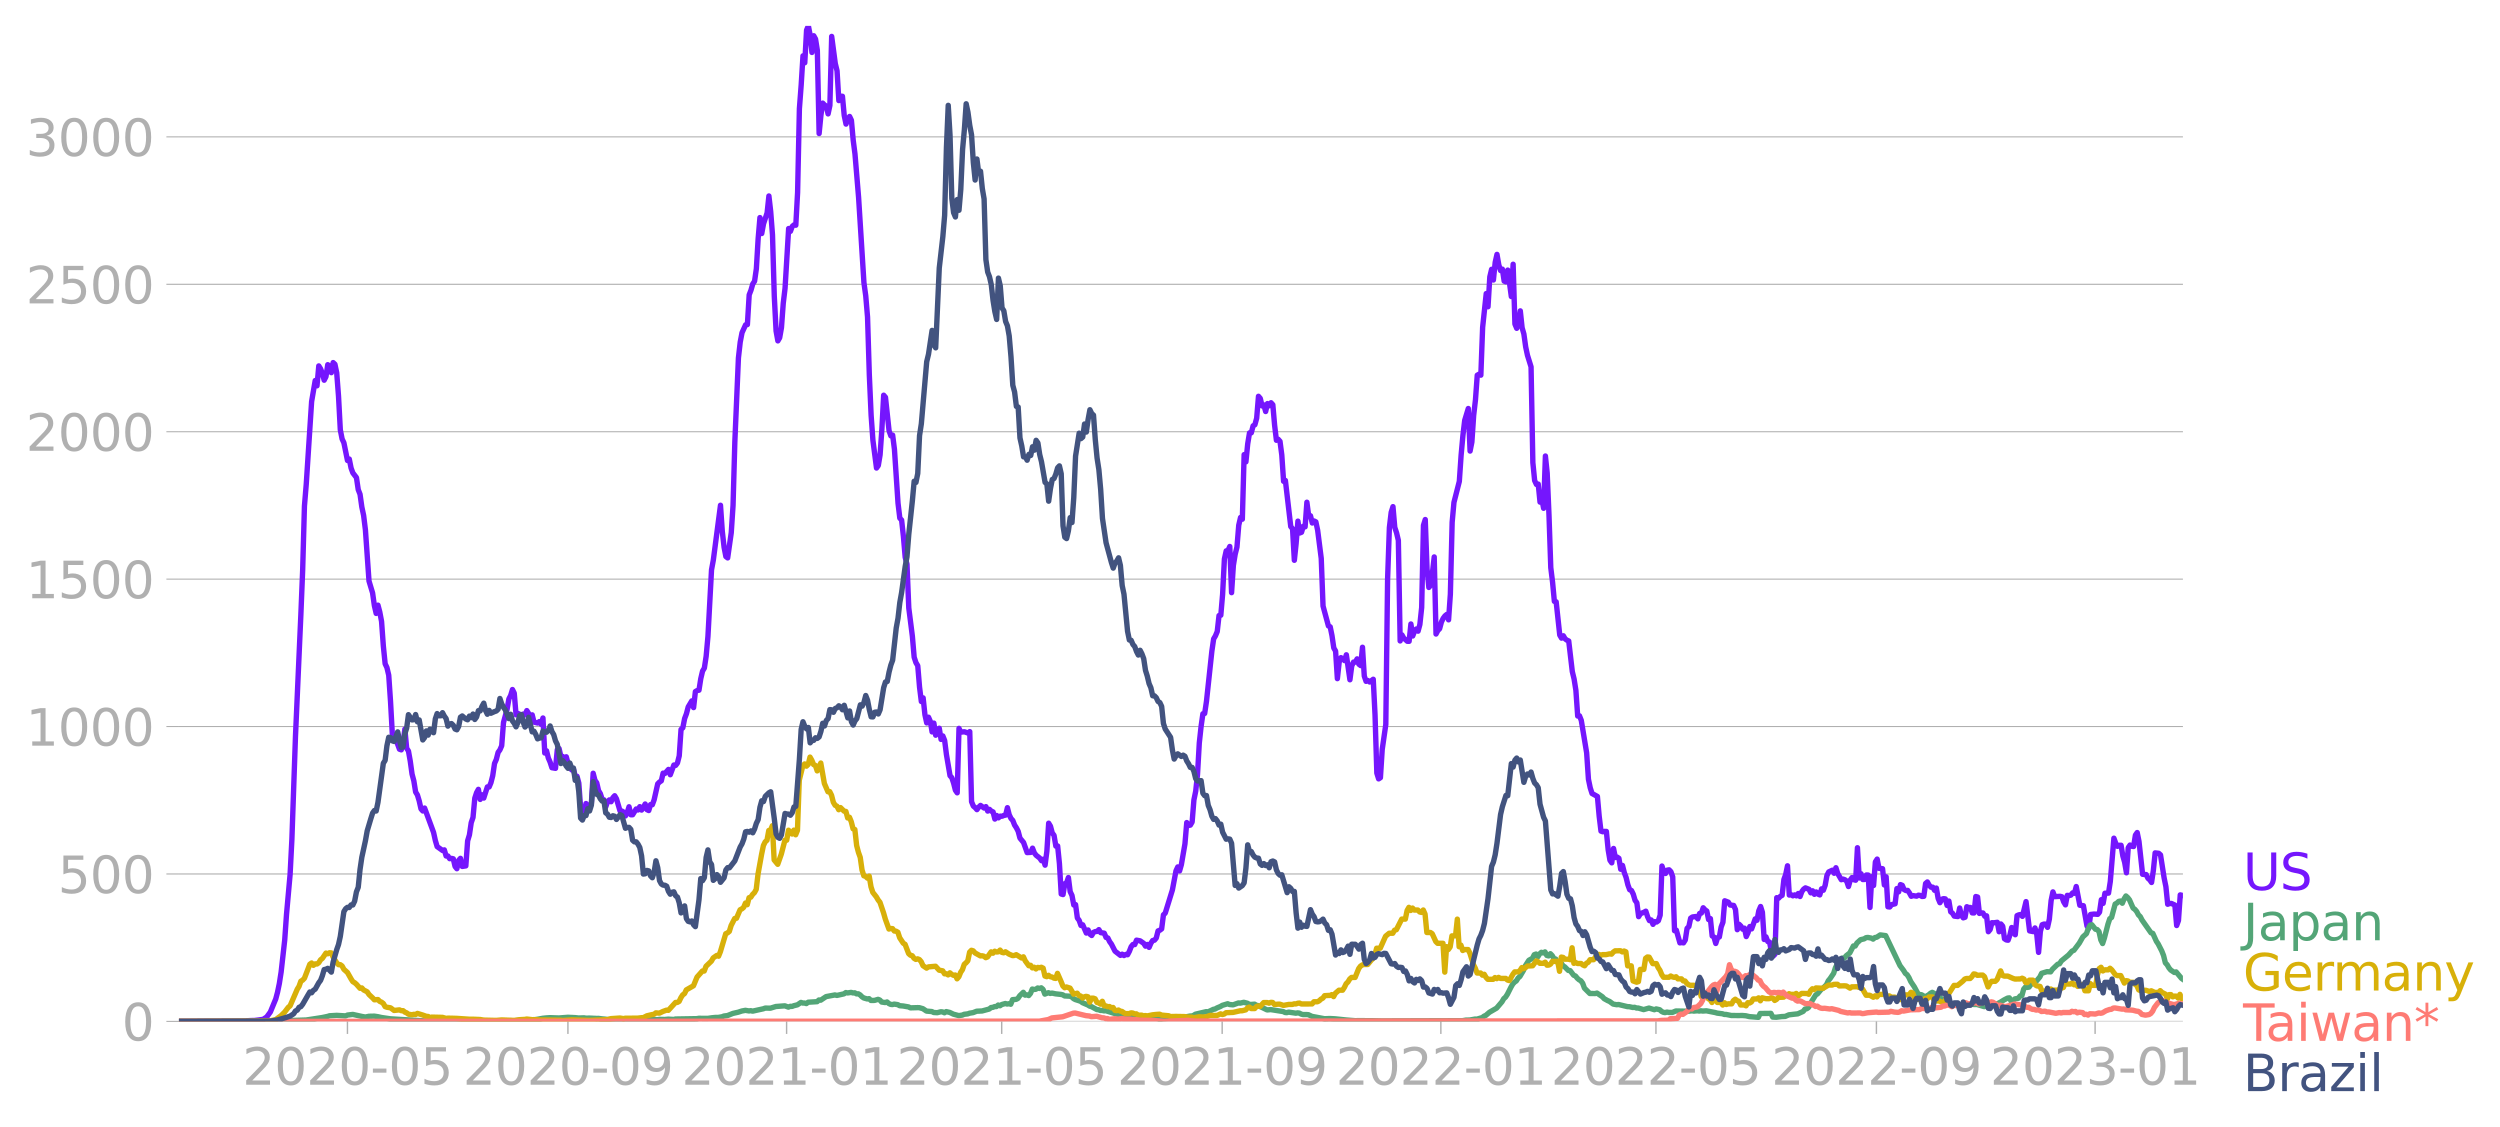 <svg xmlns="http://www.w3.org/2000/svg" xmlns:xlink="http://www.w3.org/1999/xlink" width="928.157" height="418.575" viewBox="0 0 696.117 313.931"><defs><style>*{stroke-linejoin:round;stroke-linecap:butt}</style></defs><g id="figure_1"><path id="patch_1" d="M0 313.931h696.117V0H0v313.931z" style="fill:none"/><g id="axes_1"><path id="patch_2" d="M49.83 284.4h558V7.2h-558v277.2z" style="fill:none"/><g id="matplotlib.axis_1"><g id="xtick_1"><g id="line2d_1"><defs><path id="mb6901b765c" d="M0 0v3.5" style="stroke:#b0b0b0;stroke-width:.4"/></defs><use xlink:href="#mb6901b765c" x="96.746" y="284.4" style="fill:#b0b0b0;stroke:#b0b0b0;stroke-width:.4"/></g><g id="text_1" style="fill:#b0b0b0" transform="matrix(.14 0 0 -.14 67.498 302.038)"><defs><path id="DejaVuSans-32" d="M1228 531h2203V0H469v531q359 372 979 998 621 627 780 809 303 340 423 576 121 236 121 464 0 372-261 606-261 235-680 235-297 0-627-103-329-103-704-313v638q381 153 712 231 332 78 607 78 725 0 1156-363 431-362 431-968 0-288-108-546-107-257-392-607-78-91-497-524-418-433-1181-1211z" transform="scale(.016)"/><path id="DejaVuSans-30" d="M2034 4250q-487 0-733-480-245-479-245-1442 0-959 245-1439 246-480 733-480 491 0 736 480 246 480 246 1439 0 963-246 1442-245 480-736 480zm0 500q785 0 1199-621 414-620 414-1801 0-1178-414-1799Q2819-91 2034-91q-784 0-1198 620-414 621-414 1799 0 1181 414 1801 414 621 1198 621z" transform="scale(.016)"/><path id="DejaVuSans-2d" d="M313 2009h1684v-512H313v512z" transform="scale(.016)"/><path id="DejaVuSans-35" d="M691 4666h2478v-532H1269V2991q137 47 274 70 138 23 276 23 781 0 1237-428 457-428 457-1159 0-753-469-1171Q2575-91 1722-91q-294 0-599 50Q819 9 494 109v635q281-153 581-228t634-75q541 0 856 284 316 284 316 772 0 487-316 771-315 285-856 285-253 0-505-56-251-56-513-175v2344z" transform="scale(.016)"/></defs><use xlink:href="#DejaVuSans-32"/><use xlink:href="#DejaVuSans-30" x="63.623"/><use xlink:href="#DejaVuSans-32" x="127.246"/><use xlink:href="#DejaVuSans-30" x="190.869"/><use xlink:href="#DejaVuSans-2d" x="254.492"/><use xlink:href="#DejaVuSans-30" x="290.576"/><use xlink:href="#DejaVuSans-35" x="354.199"/></g></g><g id="xtick_2"><use xlink:href="#mb6901b765c" id="line2d_2" x="158.136" y="284.4" style="fill:#b0b0b0;stroke:#b0b0b0;stroke-width:.4"/><g id="text_2" style="fill:#b0b0b0" transform="matrix(.14 0 0 -.14 128.888 302.038)"><defs><path id="DejaVuSans-39" d="M703 97v575q238-113 481-172 244-59 479-59 625 0 954 420 330 420 377 1277-181-269-460-413-278-144-615-144-700 0-1108 423-408 424-408 1159 0 718 425 1152 425 435 1131 435 810 0 1236-621 427-620 427-1801 0-1103-524-1761Q2575-91 1691-91q-238 0-482 47Q966 3 703 97zm1256 1978q425 0 673 290 249 291 249 798 0 503-249 795-248 292-673 292t-673-292q-248-292-248-795 0-507 248-798 248-290 673-290z" transform="scale(.016)"/></defs><use xlink:href="#DejaVuSans-32"/><use xlink:href="#DejaVuSans-30" x="63.623"/><use xlink:href="#DejaVuSans-32" x="127.246"/><use xlink:href="#DejaVuSans-30" x="190.869"/><use xlink:href="#DejaVuSans-2d" x="254.492"/><use xlink:href="#DejaVuSans-30" x="290.576"/><use xlink:href="#DejaVuSans-39" x="354.199"/></g></g><g id="xtick_3"><use xlink:href="#mb6901b765c" id="line2d_3" x="219.027" y="284.4" style="fill:#b0b0b0;stroke:#b0b0b0;stroke-width:.4"/><g id="text_3" style="fill:#b0b0b0" transform="matrix(.14 0 0 -.14 189.779 302.038)"><defs><path id="DejaVuSans-31" d="M794 531h1031v3560L703 3866v575l1116 225h631V531h1031V0H794v531z" transform="scale(.016)"/></defs><use xlink:href="#DejaVuSans-32"/><use xlink:href="#DejaVuSans-30" x="63.623"/><use xlink:href="#DejaVuSans-32" x="127.246"/><use xlink:href="#DejaVuSans-31" x="190.869"/><use xlink:href="#DejaVuSans-2d" x="254.492"/><use xlink:href="#DejaVuSans-30" x="290.576"/><use xlink:href="#DejaVuSans-31" x="354.199"/></g></g><g id="xtick_4"><use xlink:href="#mb6901b765c" id="line2d_4" x="278.919" y="284.4" style="fill:#b0b0b0;stroke:#b0b0b0;stroke-width:.4"/><g id="text_4" style="fill:#b0b0b0" transform="matrix(.14 0 0 -.14 249.671 302.038)"><use xlink:href="#DejaVuSans-32"/><use xlink:href="#DejaVuSans-30" x="63.623"/><use xlink:href="#DejaVuSans-32" x="127.246"/><use xlink:href="#DejaVuSans-31" x="190.869"/><use xlink:href="#DejaVuSans-2d" x="254.492"/><use xlink:href="#DejaVuSans-30" x="290.576"/><use xlink:href="#DejaVuSans-35" x="354.199"/></g></g><g id="xtick_5"><use xlink:href="#mb6901b765c" id="line2d_5" x="340.309" y="284.4" style="fill:#b0b0b0;stroke:#b0b0b0;stroke-width:.4"/><g id="text_5" style="fill:#b0b0b0" transform="matrix(.14 0 0 -.14 311.061 302.038)"><use xlink:href="#DejaVuSans-32"/><use xlink:href="#DejaVuSans-30" x="63.623"/><use xlink:href="#DejaVuSans-32" x="127.246"/><use xlink:href="#DejaVuSans-31" x="190.869"/><use xlink:href="#DejaVuSans-2d" x="254.492"/><use xlink:href="#DejaVuSans-30" x="290.576"/><use xlink:href="#DejaVuSans-39" x="354.199"/></g></g><g id="xtick_6"><use xlink:href="#mb6901b765c" id="line2d_6" x="401.2" y="284.4" style="fill:#b0b0b0;stroke:#b0b0b0;stroke-width:.4"/><g id="text_6" style="fill:#b0b0b0" transform="matrix(.14 0 0 -.14 371.952 302.038)"><use xlink:href="#DejaVuSans-32"/><use xlink:href="#DejaVuSans-30" x="63.623"/><use xlink:href="#DejaVuSans-32" x="127.246"/><use xlink:href="#DejaVuSans-32" x="190.869"/><use xlink:href="#DejaVuSans-2d" x="254.492"/><use xlink:href="#DejaVuSans-30" x="290.576"/><use xlink:href="#DejaVuSans-31" x="354.199"/></g></g><g id="xtick_7"><use xlink:href="#mb6901b765c" id="line2d_7" x="461.093" y="284.4" style="fill:#b0b0b0;stroke:#b0b0b0;stroke-width:.4"/><g id="text_7" style="fill:#b0b0b0" transform="matrix(.14 0 0 -.14 431.845 302.038)"><use xlink:href="#DejaVuSans-32"/><use xlink:href="#DejaVuSans-30" x="63.623"/><use xlink:href="#DejaVuSans-32" x="127.246"/><use xlink:href="#DejaVuSans-32" x="190.869"/><use xlink:href="#DejaVuSans-2d" x="254.492"/><use xlink:href="#DejaVuSans-30" x="290.576"/><use xlink:href="#DejaVuSans-35" x="354.199"/></g></g><g id="xtick_8"><use xlink:href="#mb6901b765c" id="line2d_8" x="522.483" y="284.4" style="fill:#b0b0b0;stroke:#b0b0b0;stroke-width:.4"/><g id="text_8" style="fill:#b0b0b0" transform="matrix(.14 0 0 -.14 493.235 302.038)"><use xlink:href="#DejaVuSans-32"/><use xlink:href="#DejaVuSans-30" x="63.623"/><use xlink:href="#DejaVuSans-32" x="127.246"/><use xlink:href="#DejaVuSans-32" x="190.869"/><use xlink:href="#DejaVuSans-2d" x="254.492"/><use xlink:href="#DejaVuSans-30" x="290.576"/><use xlink:href="#DejaVuSans-39" x="354.199"/></g></g><g id="xtick_9"><use xlink:href="#mb6901b765c" id="line2d_9" x="583.374" y="284.4" style="fill:#b0b0b0;stroke:#b0b0b0;stroke-width:.4"/><g id="text_9" style="fill:#b0b0b0" transform="matrix(.14 0 0 -.14 554.126 302.038)"><defs><path id="DejaVuSans-33" d="M2597 2516q453-97 707-404 255-306 255-756 0-690-475-1069Q2609-91 1734-91q-293 0-604 58T488 141v609q262-153 574-231 313-78 654-78 593 0 904 234t311 681q0 413-289 645-289 233-804 233h-544v519h569q465 0 712 186t247 536q0 359-255 551-254 193-729 193-260 0-557-57-297-56-653-174v562q360 100 674 150t592 50q719 0 1137-327 419-326 419-882 0-388-222-655t-631-370z" transform="scale(.016)"/></defs><use xlink:href="#DejaVuSans-32"/><use xlink:href="#DejaVuSans-30" x="63.623"/><use xlink:href="#DejaVuSans-32" x="127.246"/><use xlink:href="#DejaVuSans-33" x="190.869"/><use xlink:href="#DejaVuSans-2d" x="254.492"/><use xlink:href="#DejaVuSans-30" x="290.576"/><use xlink:href="#DejaVuSans-31" x="354.199"/></g></g></g><g id="matplotlib.axis_2"><g id="ytick_1"><path id="line2d_10" d="M49.83 284.4h558" clip-path="url(#pefe3ec8677)" style="fill:none;stroke:#b0b0b0;stroke-width:.3;stroke-linecap:square"/><g id="line2d_11"><defs><path id="m79267d91d5" d="M0 0h-3.5" style="stroke:#b0b0b0;stroke-width:.3"/></defs><use xlink:href="#m79267d91d5" x="49.83" y="284.4" style="fill:#b0b0b0;stroke:#b0b0b0;stroke-width:.3"/></g><use xlink:href="#DejaVuSans-30" id="text_10" style="fill:#b0b0b0" transform="matrix(.14 0 0 -.14 33.922 289.719)"/></g><g id="ytick_2"><path id="line2d_12" d="M49.83 243.352h558" clip-path="url(#pefe3ec8677)" style="fill:none;stroke:#b0b0b0;stroke-width:.3;stroke-linecap:square"/><use xlink:href="#m79267d91d5" id="line2d_13" x="49.83" y="243.352" style="fill:#b0b0b0;stroke:#b0b0b0;stroke-width:.3"/><g id="text_11" style="fill:#b0b0b0" transform="matrix(.14 0 0 -.14 16.108 248.671)"><use xlink:href="#DejaVuSans-35"/><use xlink:href="#DejaVuSans-30" x="63.623"/><use xlink:href="#DejaVuSans-30" x="127.246"/></g></g><g id="ytick_3"><path id="line2d_14" d="M49.83 202.305h558" clip-path="url(#pefe3ec8677)" style="fill:none;stroke:#b0b0b0;stroke-width:.3;stroke-linecap:square"/><use xlink:href="#m79267d91d5" id="line2d_15" x="49.83" y="202.305" style="fill:#b0b0b0;stroke:#b0b0b0;stroke-width:.3"/><g id="text_12" style="fill:#b0b0b0" transform="matrix(.14 0 0 -.14 7.2 207.624)"><use xlink:href="#DejaVuSans-31"/><use xlink:href="#DejaVuSans-30" x="63.623"/><use xlink:href="#DejaVuSans-30" x="127.246"/><use xlink:href="#DejaVuSans-30" x="190.869"/></g></g><g id="ytick_4"><path id="line2d_16" d="M49.83 161.257h558" clip-path="url(#pefe3ec8677)" style="fill:none;stroke:#b0b0b0;stroke-width:.3;stroke-linecap:square"/><use xlink:href="#m79267d91d5" id="line2d_17" x="49.83" y="161.257" style="fill:#b0b0b0;stroke:#b0b0b0;stroke-width:.3"/><g id="text_13" style="fill:#b0b0b0" transform="matrix(.14 0 0 -.14 7.2 166.576)"><use xlink:href="#DejaVuSans-31"/><use xlink:href="#DejaVuSans-35" x="63.623"/><use xlink:href="#DejaVuSans-30" x="127.246"/><use xlink:href="#DejaVuSans-30" x="190.869"/></g></g><g id="ytick_5"><path id="line2d_18" d="M49.83 120.21h558" clip-path="url(#pefe3ec8677)" style="fill:none;stroke:#b0b0b0;stroke-width:.3;stroke-linecap:square"/><use xlink:href="#m79267d91d5" id="line2d_19" x="49.83" y="120.21" style="fill:#b0b0b0;stroke:#b0b0b0;stroke-width:.3"/><g id="text_14" style="fill:#b0b0b0" transform="matrix(.14 0 0 -.14 7.2 125.529)"><use xlink:href="#DejaVuSans-32"/><use xlink:href="#DejaVuSans-30" x="63.623"/><use xlink:href="#DejaVuSans-30" x="127.246"/><use xlink:href="#DejaVuSans-30" x="190.869"/></g></g><g id="ytick_6"><path id="line2d_20" d="M49.83 79.162h558" clip-path="url(#pefe3ec8677)" style="fill:none;stroke:#b0b0b0;stroke-width:.3;stroke-linecap:square"/><use xlink:href="#m79267d91d5" id="line2d_21" x="49.83" y="79.162" style="fill:#b0b0b0;stroke:#b0b0b0;stroke-width:.3"/><g id="text_15" style="fill:#b0b0b0" transform="matrix(.14 0 0 -.14 7.2 84.481)"><use xlink:href="#DejaVuSans-32"/><use xlink:href="#DejaVuSans-35" x="63.623"/><use xlink:href="#DejaVuSans-30" x="127.246"/><use xlink:href="#DejaVuSans-30" x="190.869"/></g></g><g id="ytick_7"><path id="line2d_22" d="M49.83 38.115h558" clip-path="url(#pefe3ec8677)" style="fill:none;stroke:#b0b0b0;stroke-width:.3;stroke-linecap:square"/><use xlink:href="#m79267d91d5" id="line2d_23" x="49.83" y="38.115" style="fill:#b0b0b0;stroke:#b0b0b0;stroke-width:.3"/><g id="text_16" style="fill:#b0b0b0" transform="matrix(.14 0 0 -.14 7.2 43.434)"><use xlink:href="#DejaVuSans-33"/><use xlink:href="#DejaVuSans-30" x="63.623"/><use xlink:href="#DejaVuSans-30" x="127.246"/><use xlink:href="#DejaVuSans-30" x="190.869"/></g></g></g><path id="line2d_24" d="m49.83 284.4 17.469-.082 2.495-.153.998-.011.999-.118 1.497-.21.998-.67.998-1.371 1.498-3.636.499-1.876.499-2.416.499-3.202.998-8.925.5-7.154.998-11.106.499-9.805.998-28.698 1.497-33.776.5-12.385.498-17.908.5-6.04 1.497-23.045.998-5.853.5 1.466.498-5.535.5.81.498 1.29.5 1.876.499-.986.499-3.33.499.352.499 1.864.5-2.803.498.47.5 2.392.498 6.485.5 9.371.499 2.545.499 1.067.998 4.926.499-.399.5 2.498.498 1.36.998 1.302.5 3.366.499 1.279.499 3.541.499 2.346.499 4.034.998 14.238.998 3.32.5 3.54.499 2.159.499-2.299.499 1.888.499 2.64.499 6.872.5 4.925.498 1.056.5 2.123.498 7.294.5 9.066.499.211 1.497 4.034.5.176.498-1.958.5-3.812.498 5.313.5.786.499 2.803.499 3.612.499 1.888.499 3.108.499.821.5 1.665.498 2.229.5.563.498-.81 2.496 6.779.5 2.264.498 1.688 1.498 1.08.499-.165.499 1.7h.499l.499.751.499-.082.5.117.498 2.135.5.621.498-2.322.5-.563.499 2.252.998-.152.499-6.978.5-1.654.498-3.39.5-1.465.498-5.372.5-1.536.499-.915.499 2.803.499-1.29.499.915.998-3.108.5.012.498-1.185.5-1.958.499-3.401.499-1.126.499-1.959.499-.692.499-1.16.5-6.463.997-3.683.5-2.873.499-.973.499-1.654.499 1.02.499 6.017.499-.387.5.223.498 1.172.5-1.208.498.212.5-1.185.499.786.499 2.005.499-1.606.499 2.028.998.247.5-.399.498.762.5-1.759.499 9.746.499-.61.499 2.006.499 1.149.499 1.548.998.176.5-5.184.498-.316.5 2.204.499-.011.499.457.499-.363.499 1.83.998 1.805.5-.27.498 2.018.5.047.499 1.9.499 6.895.499-.316.499 1.36.499-2.252.998 1.162.5-1.185.498-8.409.5 1.97.499.692.499 2.17.499.833.499 1.56.499.164.5 1.982.498-1.396.5-.551.498.504.5-1.126.499-.54.499.857.998 3.401h.5l.498.305.5 1.055.498-.938.5-1.607.499 2.217h.499l.998-1.607.499.282.5-.927.498.95.5-.739.498-.95.5 1.572.499.246.499-1.653.499.035.499-1.372.998-4.445.5-.505.498-.328.5-2.146.499.094.998-1.126.499 1.478.998-2.698.5.094.498-.668.5-1.994.499-7.342.499-.469.499-2.568.499-1.326.499-1.911.998-1.677.5 1.864.498-4.456.5-.293.499-.094.499-3.202.499-2.123.499-.832.499-3.284.5-5.536.997-18.542.5-2.709 1.996-15.27.499 7.225.5 4.468.498 2.58.5.387.998-7.013.499-7.588.499-17.709.998-23.362.499-4.41.5-2.615.997-2.205.5-.07.499-8.28.499-1.29.499-1.747.499-.75.499-3.484.5-8.374.498-5.864.5 4.433.498-2.709.999-3.037.499-4.703.499 4.35.499 6.475.499 17.075.5 9.688.498 2.756.5-.868.498-2.815.5-6.79.499-4.175.998-16.63.499.774.5-1.373.498-.422.5.094.498-9.136.5-23.315.499-6.603.499-8.104.499 1.924.499-9.09.499-1.184.5 2.592.498 4.808.5-4.644.498.903.5 3.155.499 23.162.499-5.078.499-3.39.499.517.5.317.498 2.17.5-2.358.498-19.21.999 7.517.499 2.064.499 8.28.499-1.231.5.035.498 5.348.5 2.392.498-1.325.5-.797.499 1.067.499 5.524.499 3.87.998 12.021 1.497 23.831.5 3.636.499 5.899.499 16.16.499 11.19.499 6.977.998 7.717.5-.692.498-2.99.5-7.143.498-9.452.5.586.998 9.3.499 1.431.499-.2.5 3.941.997 15.012.5 4.152.499.55.499 4.54.499 5.828.499 1.912.499 12.185.998 7.87.5 5.852.498 1.513.5.844.499 5.97.499 4.01.499-1.02.499 4.68.499 2.287.5-1.584.498 1.138.5 2.955.498-2.45.5 3.365.499-1.525.499-.41.499 3.108.499-.962.5 1.267.498 3.929.998 5.864.5.563.499 1.524.499 1.97.499.716.499-17.944.499 1.056.998-.118.998.364.5-.399.499 19.515.499 1.22.499.41.499.575.5-.692.498-.48.998.727.5-.387.499 1.231.499-.47.499.493.499.212.499 1.993.5-.997.498.657.5-.469.498.024.5-.223.499-.094.499-2.064.499 1.97.499 1.032.5.551.498 1.279.5.762.498.985.5 1.9.998 1.208.998 2.815.998-.059.5-1.173.498 1.314.5.657.998.785.499.727.499-.41.499 1.654.5-3.882.498-7.8.5.833.498 1.877.5.68.499 2.99.499-.046.499 4.925.499 8.456.499.153.5-3.026.498-.246.5-1.466.498 3.928.5 1.056.499 2.662.499-.105.499 3.717.499.669.5 1.419.498-.176.998 2.287.5-.856.499 1.16.499.376.499-.868.499-.223.499-.035.5-.504.498.833.998.152.5 1.185.499.152.499 1.02.499.692.998 1.959 1.497 1.173.5-.329.499.376.499-.305.499.082.499-.95.499-1.29.5-.622.498.035.5-1.231.998.188.998.692.499.785.499-.469.5.81.498-1.162.5-.75.498-.094.5-.598.499-1.982.499-.188.499-.375.499-3.906.5-.48 1.995-6.462.999-5.313.499-1.09.499 1.113.499-1.747.998-5.794.5-5.922.498.809.5-.106.499-.856.499-6.157.499-2.44.499-4.644.5-8.784.498-4.597.5-3.518.498-.094.5-3.378 1.497-13.944.499-3.437.499-.844.5-1.208.498-4.445.5-.094.498-5.84.5-9.828.499-2.252.499-.082.499-1.137.499 12.853.5-7.6.498-3.06.5-2.03.498-6.086.5-2.158.499.48.499-17.978.499 2.005.499-5.03.499-3.027.5-.023.498-1.935.5-.317.498-1.818.5-6.098.499.575.499 2.099.499-.282.499 1.842.5-2.205.498.61.5-.845.498.551.5 5.724.499 4.175.499-.282.499.575.499 3.788.499 7.342.5-.235 1.496 12.83.5.61.499 8.785.499-4.703.499-6.193.499 3.296.5-.2.498-1.677.5.165.498-6.85.5 3.812.499-.047.499 2.017.499-.563.499.247.499 2.334.998 7.845.5 13.253 1.497 5.536.499.258.499 2.462.499 3.425.5.856.498 7.682.5-4.586.498-1.255.5.329.499.492.499-1.618.998 6.954.499-3.846.5-1.08.498.013.5-.904.498 1.49.5.375.499-5.101.499 8.021.499 1.466.499-.222.5.41.997-.762.5 9.968.499 16.161.499 1.607.499-.328.499-7.858.998-6.955.5-40.508.498-14.32.5-4.245.498-1.583.5 5.77.499 1.513.499 2.111.499 27.994.499-1.677.5.892.997.88.5.01.499-4.82.499 3.343.499-1.302.499-.645.499.599.499-1.865.5-4.703.498-22.905.5-1.606.498 13.78.5 5.125.499-.586.499-3.472.499-4.433.499 21.462.5-.962.498-.492.5-1.865.498-1.044.5-.68.499-.41.499 1.5.499-7.118.499-20.043.499-5.524 1.497-5.864.5-7.295.499-5.488.499-4.21.998-3.296.499 11.845.5-2.51.498-7.423.5-4.34.498-6.849.5-.281.499.27.499-13.335.998-9.382.499 3.67.5-8.326.498-2.1.5 2.98.498-4.903.5-2.228.499 2.908.499 1.583.499-.387.499 3.331.5.211.498-3.272.998 7.365.5-8.995.499 16.642.499 1.196.499-1.337.499-3.518.5 4.68.498 1.758.5 3.59.498 2.345.999 3.213.499 26.646.499 5.008.499 1.09.499-.105.5 5.02.498-.892.5 2.615.498-14.554.5 4.785.499 11.658.499 14.648.499 4.07.499 5.312.5.129.997 9.253.5.856.498-.656.5.856.499.363.499.223.998 8.526.5 2.076.498 3.143.5 7.154.498-.058.5 1.254 1.497 9.054.499 7.354.5 2.392.498 1.572 1.497.832.5 5.536.499 4.116.499.176.499-.105.499.012.5 5.101.498 2.932.5.716.498-4 .5 2.51.499-.117.499.352.499 3.037.499-1.055.5 2.005.498 1.337.5 2.064.498 1.349.5.223.499 1.02.499 1.712.499.68.499 3.86.499-.822.998-.41.5-.282.498 1.548.5 1.067.499-.175.499 1.22.499-.751.499.105.5-.375.498-1.536.5-13.675.498 1.501.5.563.499-.927.499-.082.499.528.499 1.42.499 15 .5-.153.997 3.542.5-.083.499.083.499-.798.499-3.237.499-.516.499-2.322.5-.34.997-.13.5.658.499-1.502.499-.117.499-1.466.499.563.499.352.499 2.369.5-.27.498 4.832.5.305.498 1.783.5-1.607.499-.2.499-2.767.499-1.337.499-5.97.998.387.5.786.998.13.499 1.137.499 5.606.499-1.501.499.492.499.868.5-.282.498 2.334.5-1.079.498-1.712.5.657.998-2.78.499.376.499-2.64.5-1.184.498 1.595.5 7.588.498-.739.5 1.302.499.164.499 2.557.499 1.349.499-.516.499-15.762.5.152.498-.516.5-.282.498-4.433.5-1.384.499-2.415.499 8.15.499-.105.499.316.5-.258.498.27.5-.657.498.833.5-1.372.499-.669.499-.363.998.399.499.985.5-.563.498.973.5-.656.498.598.5.222.499-1.688.499.387.499-1.372.499-2.757.5-.973.997-.47.5.845.499-1.536.499 1.607.998 1.724.499-.164.5.175.498.376.5 1.513.498-1.806.5-.692.499.598.499.14.499-9.042.499 8.42.499-1.172.5 1.607.498-.024.5-1.243.498.024.5 9.018.499-8.573.499 2.463.499-6.58.499-.773.5 2.568.997.106.5 4.527.498-2.276.5 8.35.499.06.499-.646.998-.246.5-4.234.498.903.5-2.005.498.2.5 1.172.499.27.499-.035.499.715.499.926.5-.187.997.152.5-.27.498.07.5.282.499-.035.499-3.577.499-.422.499.903.5.551h.498l.5.868.498-.621.5 2.873.499 1.196.499-.938.499-.188.499.07.5 1.83.498-1.231.5 3.002.498.387.5.81.998.117.499-2.37.499 2.03.499.703.5-.164.498-2.932.5.223.498-.012.5 1.501.499.024.499-4.574.499.14.499 4.563.5-.153.498.035.5.904.498-.118.5 4.422.499-.598.499-1.912.499.035.998-.14.5 2.626.498-2.158.5.61.498 3.507.5.328.499.07.499-1.407.499-2.122.499 1.254.5.751.498-5.324.5-.212.498-.082.5.505.998-4.105.998 8.15.998.2.5-1.02.498 1.806.5 4.996.499-5.84.499-1.853.499-.188.499.023.499.892.5-2.264.498-5.207.5-2.404.498 1.325 1.498-.094.499.117.499 1.431.499.833.5-2.65.498.058.5-.117.498-.633.5.117.499-1.877.998 5.208.998.129.998 5.664.5.633.499-3.858.998-.117.998.082.499-.61.5-3.472.498 1.02.5-2.814.998-.035.499-3.237.998-12.056.499 1.372.5.891.498-.293h.5l.498 2.99.5 1.76.499 2.92.499-7.013.499-.716.499.34.499.06.5-3.167.498-.716.5 2.487.998 9.136.998.082.499 1.032.499.434.5.727.498-3.32.5-4.913.998.117.499.446.998 6.38.499 2.463.499 4.89.5-.188.498-.046.998.457.5 5.7.499-1.384.499-7.143.998.247h0" clip-path="url(#pefe3ec8677)" style="fill:none;stroke:#7516fd;stroke-width:1.5;stroke-linecap:square"/><path id="line2d_25" d="m49.83 284.4 21.462-.094 2.495-.14 2.496.07 1.996.012 6.987-.235 2.995-.457 1.497-.235 1.498-.317.499-.164 1.996-.117 2.496.152.499-.234 1.497-.176 2.496.551.998.176.998-.211 1.498-.035.998.152.998.223 2.495.364 9.483.574 2.496-.035.5-.176 1.996.035.998-.047.499.223 1.996.035 2.995.06 2.495-.024 8.485-.082 1.498-.06.998.036 3.493-.246 2.496-.082 1.996-.364.999-.105.998-.06 2.495.083 2.496-.188 1.996.094.999.106 1.497-.047.499.094.998-.024 1.997.094.499-.012.998.13.998.093.5.082h.997l1.997-.047 2.495-.011.999.082 4.492.14.998-.14 1.497.011.5.024.498-.094 1.498.035.998-.094 1.497.083.5-.118 5.989-.105.499-.094 2.495.023.998-.152.999-.106.998-.023.998-.176.5-.2.997-.128 1.498-.599 1.497-.34.998-.328.998-.188.999.164.499-.07.499.13 2.994-.658.5-.187 1.497.011 1.497-.457 2.496-.188.998.364.499-.235.5.036.498-.2.998-.246.999-.669.499.176h.499l.499.141.499-.375 2.496-.153.499-.469.499.059 1.497-.997 2.496-.47.499.142 1.996-.446.5-.352.498.106.999-.153.499.153.499-.035.499.293.499-.012.5.305.498.504.5.34.998.282.499-.082.499.492.998-.011.998-.294.5.2.498.55.999.142.499-.165.499.434.499.235.499.059.5-.13.997.153.5.293.998.082 1.497.258.5.258 1.995-.058.5.011.998.282.998.668 1.497.13.5.257.998.06.998-.259.499.047.5.235.498-.329.998.235.999.48 1.497.4.998-.141.5-.223.997-.118.5-.187.998-.164.998-.387 1.497-.07.998-.27.999-.27.499-.41.499-.06.499-.21.5-.012.498-.422.5.199.498-.34.999-.282.499.153.499-.106.499.153.5-1.279.997-.082.5-.258.499-.739.998-.961.499.786.499-.094.499.21.5-.597.498-1.208.5.105.498-.047.5-.363.499.129.499-.176.499.434.499 1.313.998-.387.5.2.498-.094.999.211 1.497.164.499.106.5.316 1.496.07.5.2.499.47.499.269.998.317.5.176.498.375 1.498.645.499.317.499.14 1.497.81.5.058.498.2.5-.012.498.117.5-.035 5.49 1.712.998-.023.499.187.5.047.997-.129.5.117 1.996-.164h.499l.5.188 2.495.211.499.13.998-.106 4.991-.223 2.496-.47.499-.011.499-.176.499-.328 2.994-.704.5.059.998-.458.499-.246.499-.094.5-.293.997-.422.5-.305 1.497-.446.499.211.998.094 1.497-.528.5.047.998-.223.998.258.499.293.5.047.997-.082.5.305.499.094 2.495 1.208.998-.094 3.494.551.5.258.498.036.5-.141 1.996.293.499-.082.499.07.5.27.498.13h.998l.5.034.998.47 1.497.28 1.996.376 1.498-.058 1.497.082 2.995.316 2.495.2 1.498-.012 3.493.023 2.496.07 22.46-.081.998-.165.998-.011 1.497-.27.5.023 1.497-.445.499-.387.499-.223.998-.856 1.997-1.161 1.497-1.76.499-.867.5-.446.498-.762.998-1.982.5-.868.499-.551.499-.34.499-.81.499-.422.998-1.7.5-1.255.997-1.56.999-.54.499-1.008.499-.188.499.762.5-.797.498-.446.5.176.498-.293.5.985.499.13.499-.61.499.515.499.845.5.14.498.915.5-.129.498.258.5.821.499.293.998.997.499.047.998 1.302.5.2.498.62.5.435.499.281.499.68.499 1.373 1.497 1.49 1.497.01.5-.128 1.497 1.02.499.54.998.55.5.212.997.739.999.176.499-.059 2.495.598.5.012.998.223.499-.059.499.211h.499l1.497.434 1.498-.422 1.497.457.499-.222.998.222.5.47.498.246.5.094.499-.153.499.094.998.012.998-.41 3.494.07.998-.118.5.082.997-.093.5.082.499-.07.499.07.998-.07 2.495.492.5.152 1.497.188.499.176h.5l1.496.305h.999l.998.012.998-.024.998.082.998.235 2.496.2.5-1.068 2.994-.035.499 1.032.998.047 1.497-.188.999-.047.998-.434 1.497-.176.998-.105 1.498-.68.499-.646.499-.093.499-.34.998-1.912.998-1.595.5-.305.998-1.208.499-.328.998-1.02.5-1.08.498-.598.998-1.478.5-1.583.499-.961.499-.528.499.047.499-1.22.5-.012.498-.633.998-.786.999-1.935.499.024.499-.857.998-.914.998-.235.5-.317.498-.082.999.188.499.281.499-.433.499-.083.998-.656 1.497.2 3.993 8.35.999 1.348.499.821.499.375.499.798.499 1.09.998 1.49.998 1.876.5.27.499.035.998.61.998-.575.5-.433.498-.259.5.247.498.469.5.258 1.497 1.126.499.164.5.035.498.446.998.387 1.498.422.499.352.499-.34.499-.164.5.082 1.496-.141.5-.176.499.211.998.012 1.497.446.5.14.498-.164 1.498-.105.499-.165.499-.047 1.497-.75.998-.622.999-.516.499-.07.499.938.499-.164.5-.47.997-.199.5-.645.499-.105.499-1.806.499-.575.499.117.499-.093.499-.74.5-.234.498-.54.5-.105.998-1.196.499-1.02 1.497-.458.998.059.5-.716 1.497-1.43.499-.118.499-.785 1.996-1.642.998-1.115.5-.199 1.497-1.994.998-1.747.998-.903.5-1.396.499-.95.499-.129.998 1.243.499.106.499.563.5 2.31.498 1.009.5-1.525.998-3.882.499-1.5.499-.353.998-3.73.5-.28.498-.47.5-.094.498.61.5-1.22.499-.797.499.446.499.645.998 2.275.5.364.498.586.5.95.498.48.5.962 2.495 3.554.5.152.997 2.205.5.74.998 1.958.499 1.266.499 2.041.499.528.5.88.498.597.998.669.5-.153 1.497 1.795.499.352h0" clip-path="url(#pefe3ec8677)" style="fill:none;stroke:#53a577;stroke-width:1.5;stroke-linecap:square"/><path id="line2d_26" d="m49.83 284.4 22.959-.094.998-.035 1.497-.047 1.498-.328 1.497-1.103.998-.997.998-1.313.5-.41 1.996-4.633.5-.81.498-1.407.5-.305.498-.527 1.498-3.894.499-.352.499.645.499-.399.5.036.498-.364.5-.81.498-.386.999-1.478.499.188.499-.282.499.047.5 1.173.997 1.583.5.516h.498l.5.364.499.926.998.892.998 1.77.5.786.498.282.5.434.998 1.126.499-.106.499.563.998.516.5.75.997.939.5.54.998-.071.499.516.499.211.499.375.5.868.498.176.998.153.999.738 1.497-.164.5.235.498-.012.5.399.498.211.5.375.998.153.499-.13.499.06.499-.306 1.497.458.999.363.499.024.499.328.499-.14 2.995.07.998.281.499-.058.998.011 1.497.047 3.494.235h.998l1.997.082.998.164 3.494.082 1.497-.129 3.494.13 1.497-.2 1.497-.082.5-.094 1.996.223.499-.07.998.082 5.99.082.499.07 2.495-.164 4.991.14 4.991-.199.998-.281 2.496-.165.998.165.5-.118h1.497l1.996-.023.998-.117.5-.012.998-.516 1.497-.352.499-.07.5-.399.997.082.998-.48.999-.364.499.058 1.996-2.193h.5l.498-.293.5-1.044.499-.774.499-.34.499-1.044 1.996-1.15.999-2.427 1.497-1.689.499.012.499-1.325 1.497-1.43.5-.892.998-.692.499.211.499-1.231 1.497-5.032.5-.234.498-.41.5-1.63.998-1.96.499-.07.998-2.357.5-.258.498-.41.5-1.209.498.458.5-1.947.499-.152.499-.775.499-.48.499-.903.5-4.246.997-5.547.5-2.416.499-1.032.499-.446.499-2.709.499-.117.499-1.22.499 9.535.998 1.208.998-2.85.999-3.859h.499l.499-2.78.998 1.056.5-1.079.498 1.29.5-1.243.499-13.932.998-4.07.499-.48.499.62.499-.48.5-2.04.498.879.5 1.208.498.234.5 1.513.998-2.181.998 5.688.998 2.31.5-.035.498 1.009.5 1.947.499.844.499.235.499.996.499-.586.998.985.5.082.498 1.818.5-.188.499 1.232.499 1.97.499.2.499 4.456.499 1.9.5 1.407.498 3.507.5 1.618.498.153.5.493.499-.552.499 2.967.499 1.549.998 1.278.5.856.498.633.998 2.944.5 1.747.998 2.757.499-.141.499.023.5.669.498.047.5.305.498 1.524.999 1.525.499.305.998 2.592.5.445.498.141.5.715.498.305.5-.152.499.2.499.597.499 1.103.998.68.5-.34 1.996-.176.998 1.09.998.188.5.821.498-.011.5.316.498-.575.5.434.499.258.499-.082.499 1.056.499-.575.499-1.231.5-.75.498-1.479.5-.422.498-.574.5-2.393.499-.516.499.153.499.574 1.497.833.5-.035.498.129.5.398.499-.21.998-1.408.499.375.499-.55.5.222.498-.059.5-.48.498.633.5.117.499-.281.998.656.998.423.5-.07.498-.2 1.498.926.499-.328.499 1.102.998 1.372.5-.117.498.727.5-.187.498.48.5-.422.499.082.499-.129.499.247.499 2.205.5.164.498-.376.5.4.498.081.5.305.499.082.499-1.407.998 2.275.499 1.243.5.481.498-.21.998.316.999 1.689.998-.27.499.657.5.14.498.551.5-.351.498-.13.5.13.499 1.513.499-1.138h.499l.499.188.499 1.008.5.14.498.341.5-.797.498 1.254.5.024.499.234.499-.058.499.352.499-.082.5.797.498.094.5-.188.498.305.5.094.499.375.499.235h.998l.499-.223.5.059.498.234.5-.012.498.364h.999l.499.2.499-.094.499.105 1.497-.305.999-.105.998-.07.499.246 1.996.187.5.223 1.497-.035 2.495.047.998.164h.999l.499.14 1.497-.257.998.07.998-.07.999-.364h1.996l.998-.446.5.188.499-.14.499-.364 1.996-.094 1.996-.457h.5l.998-.247.499-.563.499-.21.5.41h.997l.5-.575.499-.152.499.14.998-1.079h.998l.5.165.498-.235.5.047.498.563.999-.094h.499l.998.34 1.497-.27h.999l.499-.164.499.024.499-.188.499-.047.5.246 2.994-.011.499-.598h.998l.5-.282.498-.469.5-.258.498-.692.999-.059h.499l.499-.234.499.551.5-.938.997-.845h.998l.5-.774.499-1.032.499-.492.499-.821.499-.434h.998l.998-2.463.5-.68.499-.34.499-.118h.998l.998-1.208.5-.48.498-1.02.5-1.83h.998l1.497-3.343.998-.82h.998l.5-.857.499-.129 1.497-2.955h.998l.5-2.404.498-.868.5.868.499-.669.499.551h.998l.499.528.5.129.498-.668.5 1.137.498 5.125h.999l.499.34.998 2.182.5.492h1.496l.5 8.022.499-7.095.499.797.499-.703.499-3.097h.998l.5-4.656.498 7.682.5-.445.499 1.489.499-.258h.998l.499.997.998 3.213.5.962.498 1.36h.999l.499.599.499-.247.499.856.499.54h1.497l.5-.481.499.305.499-.352.499.282h1.497l.5.469.498.129.999-1.76.499-.656h.998l.499-.422.5-.774.498.293.5-.27.498-.446 1.498-.082.998-1.348.499.21.5.446h.997l.5-.305.499.833.499-.023.499-.282.499-.762 1.497.012.5 2.756.498-3.953.5.094.499.493h.998l.499.14.499-3.319.5 4.328.498-.223.5.27h.998l.499.41.499.223.499-.703.499-.258.5-.728h.997l.5-.75.498-.504.5-.223.499.246.499-.188h.998l.998-.223.5.094.498-.574.5-.352 1.497-.012.499.317.5-.247.498.212.5 3.917h.997l.5 4.198.998.352.499-.164.499-3.39h.998l.5-3.096.498-.375.5.059.998 1.794h.998l.5 1.114.498.75.5 1.197.498.739h1.498l.499-.352.499.258.499.117.5-.164.498.587h.998l.5.563.499.035.499.668.499.375.499.153h.998l.5.34.498.657.5.187.499 1.936.499.152.499-.973h.499l.499 1.43.5.27.498.786.5-1.536.498.55.5.974h.998l.499.716.499-.634.5.481.498-.176h.998l.5-.915.499-.375.499.387.499.2.499 1.02h.998l.5.234.498-.88.5.095.499-.294.499-.832h.998l.499-.305.5.81.498-.834.998.247h.999l.499-.258.499.129.499.621.499-.293.5-.551 1.496-.07.5-.74.499.212.499-.434.499.187h.998l.5-.258.498.74.999-.751 1.497.023.499.211.499-.997.5-.527.498.234.5-.469 1.996.094 1.497-.891h.998l.5-.2.998-.023.499.457 1.497-.023.5.047.997.598.5-.364 1.497-.023.499.187.499-.07.5.528.997 1.724h.999l.998.55.499-.398.499.305.5-.68h.997l.5-.223.498.235.5.715.499-.317.499.34h.998l.5.446.997.235.5-1.326 1.497.024.499-.07.499-.657.5.223.498 1.454.5.281 1.497-.023.499.328.499-.563.499.141.499-.551h.998l.5 1.055 1.497.106.499.27h.998l.5-1.513 1.995-3.132h.999l1.497-1.22.5-.55.498-.153h.998l.5-.516.499-.75.499.07.499.316.998-.07h.5l.498.434.998 2.873.5-.997.499-.574h.998l.499-.47.998-2.427.5 1.243.498.2h.999l1.497.668.5.152 1.496-.023.5-.211.499.234.499.986.499-.012.499-.657h.998l.5 1.126.498.434.999.188.499 1.266h.998l.499.211.5-.305.498-.457.5.317 1.497-.012.998-.575.499-.164.499-1.231.5.281h.997l.5-.375.499.586.499-.164.499.61.499-.516h.998l.5 1.724.997.012.5-2.006.499.504h.998l.499-2.92.499-1.759.5-.364.498 1.02.5-.304h.998l.499-.446.499.446.998 1.36.5.235h.997l.999 2.087.499-.668.499.07.499.376h.998l.5.574.498.364.5 1.173.498.222.999-.105h.499l.998.328.5-.187.997.457h.999l.499-.493.499.481.998.516.499 1.314.5-1.208h.498l.5.61.498-.2.5.024.499.516.499-1.02.499 1.207h.499" clip-path="url(#pefe3ec8677)" style="fill:none;stroke:#d8b009;stroke-width:1.5;stroke-linecap:square"/><path id="line2d_27" d="m49.83 284.4 239.57-.059 2.496-.457.998-.446 2.995-.316 2.995-1.009.499-.035 2.994.727.999.106.499.175 1.497-.105 1.497.422.5.024.499.199.499-.023.499.222 1.497-.164.998.106.999-.153.998.153.998.023h.499l.998.164.5-.035.998.153 3.493.07 3.494.246 6.488-.281.999.152 1.497.082.998-.035 5.49.024 121.782-.07.998-.13 1.997-.058.499-.41 1.996-.106.5-.95.498-.223.5.07.998-.692.998-1.067.5.258.498-.399.998-.176.999-.938.499-.903.499-1.22 1.996-2.568.5-.47.498-.187.5 1.912.499-1.959 1.996-2.11.5-.833.498-2.475.5 1.325.499.493.499.012.499.187.499.505.499.691.499.352.5-.105.498-.41.5.093.498-.328.999.047.998.797.499.622.5.14.498 1.009.5.563.498.364.999 1.184.499.258h.499l.499-.117.499.152.5-.117.498.023.5.2.498-.317.999 1.044 1.497.657.5-.024.498.563.5.27.498-.094.5.164.998.551.499.094.998-.058.5.34.498.14.5.34.498-.081.5.363.499.2.499.07.499-.047 1.497.211.5-.094 1.996.493.499.27 1.996.433.5-.093.498.117 2.496-.024.5.176.498-.035.998-.2 2.496-.199.5.106 2.994-.082.499-.223.998.211.998.082.5-.129.498-.328.5.105 1.996-.363 2.495-.059.5-.293.998-.023.499.07.499-.106.5.036.498-.329.5.211 1.996-.223.499-.328h.499l.5-.223.498-.058.5.129.498.328.5-.328 2.495-.024.5-.739.498.024.5.293.998-.106.998-.222.499.093.499.247.5-.282.498-.129h.998l.999.024.499-.2.499.106 1.497.985.5-.153.997.317.5.082 2.495-.727 2.496.328.499.446.499.14.499.013.499.351.5.212h.498l.5.199.498-.07.5.14.499.317.998-.094.499.223.5-.012 1.496.282.5.105.998-.21.499.116.499-.129h1.996l.5-.34.499.141.499-.094.499.387.499-.187.998.117.5.54.498-.083.5.235.499-.375.998.046.499.047.998-.316.5.094.498-.106.998-.598.999-.352.499-.047.499-.34.499-.035 1.996.328.5-.047.499.235 1.497.07.499.047.998.258.5.047.498.317.5.54.998.21.998-.164.5-.305.498-.621.5-1.056.998-1.29.499-.387.998-.223.998.75.5-.034.997.293.5.105 1.497-.41.499.316.499-.129h0" clip-path="url(#pefe3ec8677)" style="fill:none;stroke:#fe7b74;stroke-width:1.5;stroke-linecap:square"/><path id="line2d_28" d="m49.83 284.4 25.454-.07 1.997-.329 2.495-.727.999-.34.998-.657.499-.774.499-.234.5-.786.498-.188.5-.645 1.497-2.592.499-.844.499.223.499-.68.499-.317.998-1.794.5-.669.498-1.29.5-1.712.499-.106.499-.234.998 1.043.5-2.78.997-3.47.5-1.42.498-2.251.999-6.932.499-.797.499-.387.499.047.5-.716.498.012.5-1.067.498-2.58.5-1.279.499-4.937.499-3.401.998-4.586.5-2.78.997-3.353.5-1.595.499-.716.499.13.499-2.405 1.497-10.895.5-.798.498-4.057.5-2.37.498.094.5.892.499.176.998-2.663.998 4.328.5-.164.498-3.648.5-1.56.499-3.752.998 1.454.499-.059.499-1.43.499 2.017.5-.516.997 5.57.5-.656.499-1.853.499 1.16.499-1.63.499.622.499.34.5-3.858.498-1.466.5.598.498.023.5-.868.499.95.499.692.499 2.1.499-.575.499-.13.5.47.498 1.044.5.21.498-.926.5-2.58.499-.34.998.856.499.2.5-1.02.498.433.5-.997.498 1.502.5-.692.499-1.76.499.07.499-1.254.499-.903.499 2.052.5 1.032.498-1.067.5.786.998-.458.499-.164.499-.492.499-2.99.499 1.489.5.973.498.692.998 2.44.5-1.197.499 1.853.499.669.499.973.499-1.173.5-1.958.498-.282.5 2.135.498 1.337.5-.528.499-2.193.998 4.058.499-.188.499.915.5 1.22.498-.212.5-.082.498-1.853.5.247.499.058.499-.516.499-1.231.499 1.548.5.856.498 1.747.5.986.997 5.324.5-.81.499.634.499.891.499.622.499-1.466.5 1.384h.498l.5 3.436.498-.668.5 3.835.499 7.33.499.55.499-1.254.499.012.5-1.912.498.622.5-1.619.498-6.532.5 2.287.499 1.231.499.235.499 1.008.499.633.499-.093.5 3.377.498.352.5.868.498.07.5-.48.499.14.499.88.998-1.337.5.258.997 3.542.5-.223.498-.024.5.563.499 3.014.499.446h.499l.499.633.5.939.498 2.333.5 5.067.498-.082.5-.927.499.13.499 1.395.499.504.499-1.548.5-3.166.498 1.888.5 3.624.498.938.5.328.499.024.499.281.499 1.431.499.786.499-.54.5-.117.498 1.114.5.352.498 1.607.5 2.791.499-1.337.499-.61.499 3.542.499.75.5.153.498-.246.5 1.055.498.516.999-7.447.499-5.934.499.586.499-.833.499-5.629.5-2.11.498 3.318.5.739.498 4.421.5-.445.499-1.15.499.598.499 1.537.998-1.243.5-2.193.498-.645.5.046 1.497-1.935 1.497-3.858.5-.868.498-1.325.5-2.04.498-.095.5.2.499-.352.499.528.499-1.032.499-1.595.5-1.033.498-3.424.5-1.83.498.212.5-1.455.998-.973.499-.282.998 7.46.5 4.257.498.961.5.27.498-.962.999-5.958.499.153.499.035.499.305.5-.692.498-1.607.5-.164.998-13.065.499-8.397.499-2.1.499 1.244.499.739.499-.387.5 4.269.498-.633.5-.06.498-.714.5.175.499-.41.499-1.536.499-2.264.499.75.5-1.536.498-.516.5-2.51.498.06.5.691.499-1.067.499-.188.499-.551.499.317.5.785.498-1.243.998 3.507.5-1.923.499 2.99.499.927.499-1.15.499-.633.998-3.847.5.364.498-1.032.5-1.924.499 1.29.499 2.616.499 2.017.499.035.499-1.302.5-.07.498.551.5-1.173.997-6.145.5-1.595.499-.14.499-2.593.499-1.958.499-1.372.998-8.96.5-2.733.498-4.351.5-2.791.998-7.26.499-2.697.499-6.251.998-9.324.5-5.465.498.328.5-2.486.499-10.543.499-3.284 1.497-17.299.5-2.076.997-6.637.5 4.034.499.82.998-22.223.998-8.738.5-5.957.498-18.859.5-11.74.498 8.316.5 17.591.499 3.988.499 1.184.499-4.843.499 2.979.499-5.782.5-11.153.498-5.5.5-7.213.498 2.357.5 3.647.499 2.65.499 7.706.499 4.867.499-5.852.5 3.929.498-.528.5 4.808.498 2.909.5 16.888.499 3.46.499 1.301.499 2.205.499 4.41.499 3.12.5 2.17.498-11.506.5 2.123.498 6.169.5.797.499 2.99.499 1.197.499 2.827.499 5.817.5 7.916.498 1.853.5 4.034.498.165.5 8.608.499 2.228.499 3.038.499-.012.499.95.499-1.63.5.305.498-2.416.5.95.498-2.745.5.716.499 3.225.499 2.017.998 5.747.5.434.498 4.808.5-3.518.498-2.522.5-.281.499-1.22.499-1.76.499-.527.499 2.193.499 14.484.5 3.178.498.387.5-2.146.498-3.682.5 1.36.499-6.931.499-11.564.998-6.38.5 1.513.498-.434.5-3.635.498 2.24.5-3.507.499-2.71.499 1.045.499.457.499 6.826.499 5.125.5 3.237.498 5.488.5 8.069.998 6.767 1.497 5.536.499 1.548.5-1.396.498-.586.5-.88.498 2.1.5 5.617.499 2.404.998 10.344.499 2.416.499.082.5 1.173.498.575.5 1.384.498.973.5-1.325.499.985.499 1.337.499 3.284.499 1.595.5 2.087.498 1.15.5 2.228.498.023.5.505.499 1.055.499.317.499 1.055.499 4.762.5 1.548 1.496 2.31.5 3.53.499 2.522.499-.868.499-.586.998.727.5-.364.498.317.5 1.29.498.786.5 1.02h.499l.499 1.102.499 2.041.499.645.998-.106.5 3.53.498.657.5-.035.499 2.756.499 1.208.499 1.783.499.891.499-.211.5.645.498 1.161.5-.258.498 2.228.999 1.959.499-.106.499.082.499 1.15.998 11.751.5-.492.498 1.22.999-.693.499-.75.499-4.117.499-6.474.499 1.889.5-.024.498.974.5.598.498.223.5.058.499 1.595.499.399.499-.493.499.54.5-.211.498.832.5-1.688.498-.188.5.246.499 2.229.499 1.008.499.47.499-.118 1.497 4.973.5-1.642.498.445.5.88.499-.035.499 5.97.499 4.268.499-1.689.5 1.443.498-.575.5.27.498.059.999-4.656.499 1.243.499.704.499 1.348.499.106.5-.059.498-.281.5-.423.498 1.091.5.458.499 1.571.499-.164.499 1.22.998 5.817.5-.716.498.305.5-1.02.498.739.5-.2.499-.656.499-.927.499 2.275.499-2.803.998.012.5.586.498.763.5-1.267.499-.375.499 4.492.499 1.172.499-.363.5-.657.498-1.783.5 1.244.498-.188.5-.786.499-.234.998.281.499-.364.499.036.998 1.911.5.95.498.106.5-.164.499.762.499.328.499-.047.499.07.5 1.091.498-.129.5 1.02.498 1.737.5-.68.499.902.499.352.499-.997.499.317.499-.446.5.493.498 1.783.5-.036.498.41.5 1.256.998.316.499-1.29.499.34.5-.328.498.915.5-.024.498.141.999-.082.499 1.372.499 1.806.998-1.935.5-3.284.498-.504.5.47.498-1.572.5-2.217.998-1.407.499 2.58.499-.422 1.996-8.21.5-1.712.499-.997.499-1.349.499-1.97.998-6.896.998-8.972.5-1.184.498-2.03.5-3.213.998-8.022.499-2.158.998-3.154.5.082.997-8.949.5.974.499-1.935.499-.575.499 1.079.499-.54.998 6.216.5-1.677.498-.645.5.282.499-.821.499 1.782.499 1.267.499.48.499.833.5 4.586.997 3.647.5 1.02 1.497 19.2.499 1.113.499-.07.998.704.5-2.815.498-3.53.5-.504.499 2.756.499 3.553.499 1.138.499.14.499 1.936.5 3.284.498 1.77.5.68.498 1.173.5.223.499 1.15.499-1.044.499.844.998 3.495.5 1.173.498-.082.5.375.498 1.513.5.235.499.715.499.14.998 1.865.5-1.079.997 1.549.5.058.499 1.103.998.105.499 1.138.499.598.5.363.498 1.279.5.445.498.786.5.188.499-.012.499.47.499-1.174.998 1.255.998-.422.5-.105.498-.223.5.246.499-.258.499-1.572.499-.398.499.234.5-.152.498.61.5 2.087.498-.27.5-.117.499.61.499.035.499.399.499-1.243.499-.727.5.152.498.669.5-.669.498-.387.5-.164.499 2.322.998 2.932.499-4.316.5 1.103.498-1.032.5.34.498-2.792.5-1.548.499.95.499 4.304.499-.867.499.844.499-.305.5.915.498.082.5-2.463.498 1.15.999 1.571.499-.082.998-3.765.5-.164.997-2.85.5-.422h.499l.499 1.56.499-.47 1.497 5.008.5.423.498-4.668.5-.645.498 2.334.999-8.198h.998l.499 1.935.5-1.02.498 1.642.5-2.381.498.586.5-1.853.499-.621.499 2.122.499-.938.499-4.234.499 3.343.5.211.498-.668.5-.036.498-.305.5.61.998-.387.499-.528.998.13.5-.235.498-.106 1.498 1.091.499 2.404.499-1.677.499-.129.499.024.5.422.498.047.5.422.498-2.029.5 1.994.499-.258.998 1.184.499.047.5.258.498-.094.5-.34.498.364.5-.821.499 3.108.499-2.51.499-.293.499 2.123.5.668.498-1.571.5 1.864.498-2.897.5 3.155.499 1.232h.998l.499 1.325.499 2.416.5-3.284.498.575.5-.258h.998l.499-.399.499-2.686.499 4.844.499 1.841.5-1.56h.997l.5.728.498 2.685.5 1.337h.499l.499-1.067h.998l.5.915 1.496-3.577.5 4.55h.998l.499-1.595.998 2.569.5-1.959.498-.856h.998l.5 1.595.499.047.499-1.08.499 2.921.499-.422h.998l.5-2.932h.498l.999-2.85.499 1.278h.998l.5 1.924.498-1.009.5 2.37.498.316.5-.88h.998l.499 2.006.499 1.008.499-3.272.5 1.243.498-.34h.998l.5-.551.499-1.595.499.962.499-.645.499 1.22h.998l.5-1.736.498.868.5 2.31.499.082.499-.762h.998l.499 1.548.5.727h.498l.5-1.923.498.187h.999l.499.739h.499l.499-1.267.5 1.654.498-.27h1.498l.499-2.908.499-.106.499.012.499-.328h1.497l.5.293.498 1.372.5-2.463.499-.34h.998l.499-1.818.5 2.615h.498l.5-1.97.498 1.513h.999l.998-4.058.499-3.178.499 2.873.5-1.853h.997l.5 1.255.499-.891.499 1.055.499.141.499 1.853h.998l.5-1.008.498.105.5-2.134.499.222.499-1.395h.998l.998 4.914.5-.786.498 2.017.5-2.92h.998l.499 1.501.499-2.416.499 3.835.499-1.735.5 3.365.498-.281.5-.024.498-.785.5 1.079.499.14.499 1.736.499-5.77.499-.493.998-.011.5-.551.498-.317h.5l.499 5.09.499.774.499-.164.499-.774.499-.247 1.996-.398.5.199.499.692.499 1.032.499.387.499-.434.499 2.299.5-.352.997-.305.5 1.102.499-.574.499-.903.499-.505.998.258h0" clip-path="url(#pefe3ec8677)" style="fill:none;stroke:#42537f;stroke-width:1.5;stroke-linecap:square"/><g id="text_17" style="fill:#7516fd" transform="matrix(.14 0 0 -.14 624.57 247.82)"><defs><path id="DejaVuSans-55" d="M556 4666h635V1831q0-750 271-1080 272-329 882-329 606 0 878 329 272 330 272 1080v2835h634V1753q0-912-452-1378Q3225-91 2344-91q-885 0-1337 466-451 466-451 1378v2913z" transform="scale(.016)"/><path id="DejaVuSans-53" d="M3425 4513v-616q-359 172-678 256-319 85-616 85-515 0-795-200t-280-569q0-310 186-468 186-157 705-254l381-78q706-135 1042-474t336-907q0-679-455-1029Q2797-91 1919-91q-331 0-705 75-373 75-773 222v650q384-215 753-325 369-109 725-109 540 0 834 212 294 213 294 607 0 343-211 537t-692 291l-385 75q-706 140-1022 440-315 300-315 835 0 619 436 975t1201 356q329 0 669-60 341-59 697-177z" transform="scale(.016)"/></defs><use xlink:href="#DejaVuSans-55"/><use xlink:href="#DejaVuSans-53" x="73.193"/></g><g id="text_18" style="fill:#53a577" transform="matrix(.14 0 0 -.14 624.57 261.82)"><defs><path id="DejaVuSans-4a" d="M628 4666h631V325q0-844-320-1225T-91-1281h-240v531h197q418 0 590 235 172 234 172 840v4341z" transform="scale(.016)"/><path id="DejaVuSans-61" d="M2194 1759q-697 0-966-159t-269-544q0-306 202-486 202-179 548-179 479 0 768 339t289 901v128h-572zm1147 238V0h-575v531q-197-318-491-470T1556-91q-537 0-855 302-317 302-317 808 0 590 395 890 396 300 1180 300h807v57q0 397-261 614t-733 217q-300 0-585-72-284-72-546-216v532q315 122 612 182 297 61 578 61 760 0 1135-394 375-393 375-1193z" transform="scale(.016)"/><path id="DejaVuSans-70" d="M1159 525v-1856H581v4831h578v-531q182 312 458 463 277 152 661 152 638 0 1036-506 399-506 399-1331T3314 415Q2916-91 2278-91q-384 0-661 152-276 152-458 464zm1957 1222q0 634-261 995t-717 361q-457 0-718-361t-261-995q0-634 261-995t718-361q456 0 717 361t261 995z" transform="scale(.016)"/><path id="DejaVuSans-6e" d="M3513 2113V0h-575v2094q0 497-194 743-194 247-581 247-466 0-735-297-269-296-269-809V0H581v3500h578v-544q207 316 486 472 280 156 646 156 603 0 912-373 310-373 310-1098z" transform="scale(.016)"/></defs><use xlink:href="#DejaVuSans-4a"/><use xlink:href="#DejaVuSans-61" x="29.492"/><use xlink:href="#DejaVuSans-70" x="90.771"/><use xlink:href="#DejaVuSans-61" x="154.248"/><use xlink:href="#DejaVuSans-6e" x="215.527"/></g><g id="text_19" style="fill:#d8b009" transform="matrix(.14 0 0 -.14 624.57 275.82)"><defs><path id="DejaVuSans-47" d="M3809 666v1253H2778v519h1656V434q-365-259-806-392-440-133-940-133-1094 0-1712 639-617 640-617 1780 0 1144 617 1783 618 639 1712 639 456 0 867-113 411-112 758-331v-672q-350 297-744 447t-828 150q-857 0-1287-478-429-478-429-1425 0-944 429-1422 430-478 1287-478 334 0 596 58 263 58 472 180z" transform="scale(.016)"/><path id="DejaVuSans-65" d="M3597 1894v-281H953q38-594 358-905t892-311q331 0 642 81t618 244V178Q3153 47 2828-22t-659-69q-838 0-1327 487-489 488-489 1320 0 859 464 1363 464 505 1252 505 706 0 1117-455 411-454 411-1235zm-575 169q-6 471-264 752-258 282-683 282-481 0-770-272t-333-766l2050 4z" transform="scale(.016)"/><path id="DejaVuSans-72" d="M2631 2963q-97 56-211 82-114 27-251 27-488 0-749-317t-261-911V0H581v3500h578v-544q182 319 472 473 291 155 707 155 59 0 131-8 72-7 159-23l3-590z" transform="scale(.016)"/><path id="DejaVuSans-6d" d="M3328 2828q216 388 516 572t706 184q547 0 844-383 297-382 297-1088V0h-578v2094q0 503-179 746-178 244-543 244-447 0-707-297-259-296-259-809V0h-578v2094q0 506-178 748t-550 242q-441 0-701-298-259-298-259-808V0H581v3500h578v-544q197 322 472 475t653 153q382 0 649-194 267-193 395-562z" transform="scale(.016)"/><path id="DejaVuSans-79" d="M2059-325q-243-625-475-815-231-191-618-191H506v481h338q237 0 368 113 132 112 291 531l103 262L191 3500h609L1894 763l1094 2737h609L2059-325z" transform="scale(.016)"/></defs><use xlink:href="#DejaVuSans-47"/><use xlink:href="#DejaVuSans-65" x="77.49"/><use xlink:href="#DejaVuSans-72" x="139.014"/><use xlink:href="#DejaVuSans-6d" x="178.377"/><use xlink:href="#DejaVuSans-61" x="275.789"/><use xlink:href="#DejaVuSans-6e" x="337.068"/><use xlink:href="#DejaVuSans-79" x="400.447"/></g><g id="text_20" style="fill:#fe7b74" transform="matrix(.14 0 0 -.14 624.57 289.82)"><defs><path id="DejaVuSans-54" d="M-19 4666h3947v-532H2272V0h-634v4134H-19v532z" transform="scale(.016)"/><path id="DejaVuSans-69" d="M603 3500h575V0H603v3500zm0 1363h575v-729H603v729z" transform="scale(.016)"/><path id="DejaVuSans-77" d="M269 3500h575l719-2731 715 2731h678l719-2731 716 2731h575L4050 0h-678l-753 2869L1863 0h-679L269 3500z" transform="scale(.016)"/><path id="DejaVuSans-2a" d="m3009 3897-1121-606 1121-610-181-306-1050 634V1831h-356v1178L372 2375l-181 306 1122 610-1122 606 181 309 1050-634v1178h356V3572l1050 634 181-309z" transform="scale(.016)"/></defs><use xlink:href="#DejaVuSans-54"/><use xlink:href="#DejaVuSans-61" x="44.584"/><use xlink:href="#DejaVuSans-69" x="105.863"/><use xlink:href="#DejaVuSans-77" x="133.646"/><use xlink:href="#DejaVuSans-61" x="215.434"/><use xlink:href="#DejaVuSans-6e" x="276.713"/><use xlink:href="#DejaVuSans-2a" x="340.092"/></g><g id="text_21" style="fill:#42537f" transform="matrix(.14 0 0 -.14 624.57 303.82)"><defs><path id="DejaVuSans-42" d="M1259 2228V519h1013q509 0 754 211 246 211 246 645 0 438-246 645-245 208-754 208H1259zm0 1919V2741h935q462 0 688 173 227 174 227 530 0 353-227 528-226 175-688 175h-935zm-631 519h1613q722 0 1112-300 391-300 391-853 0-429-200-682t-588-315q466-100 724-418 258-317 258-792 0-625-425-966Q3088 0 2303 0H628v4666z" transform="scale(.016)"/><path id="DejaVuSans-7a" d="M353 3500h2731v-525L922 459h2162V0H275v525l2163 2516H353v459z" transform="scale(.016)"/><path id="DejaVuSans-6c" d="M603 4863h575V0H603v4863z" transform="scale(.016)"/></defs><use xlink:href="#DejaVuSans-42"/><use xlink:href="#DejaVuSans-72" x="68.604"/><use xlink:href="#DejaVuSans-61" x="109.717"/><use xlink:href="#DejaVuSans-7a" x="170.996"/><use xlink:href="#DejaVuSans-69" x="223.486"/><use xlink:href="#DejaVuSans-6c" x="251.27"/></g></g></g><defs><clipPath id="pefe3ec8677"><path d="M49.83 7.2h558v277.2h-558z"/></clipPath></defs></svg>